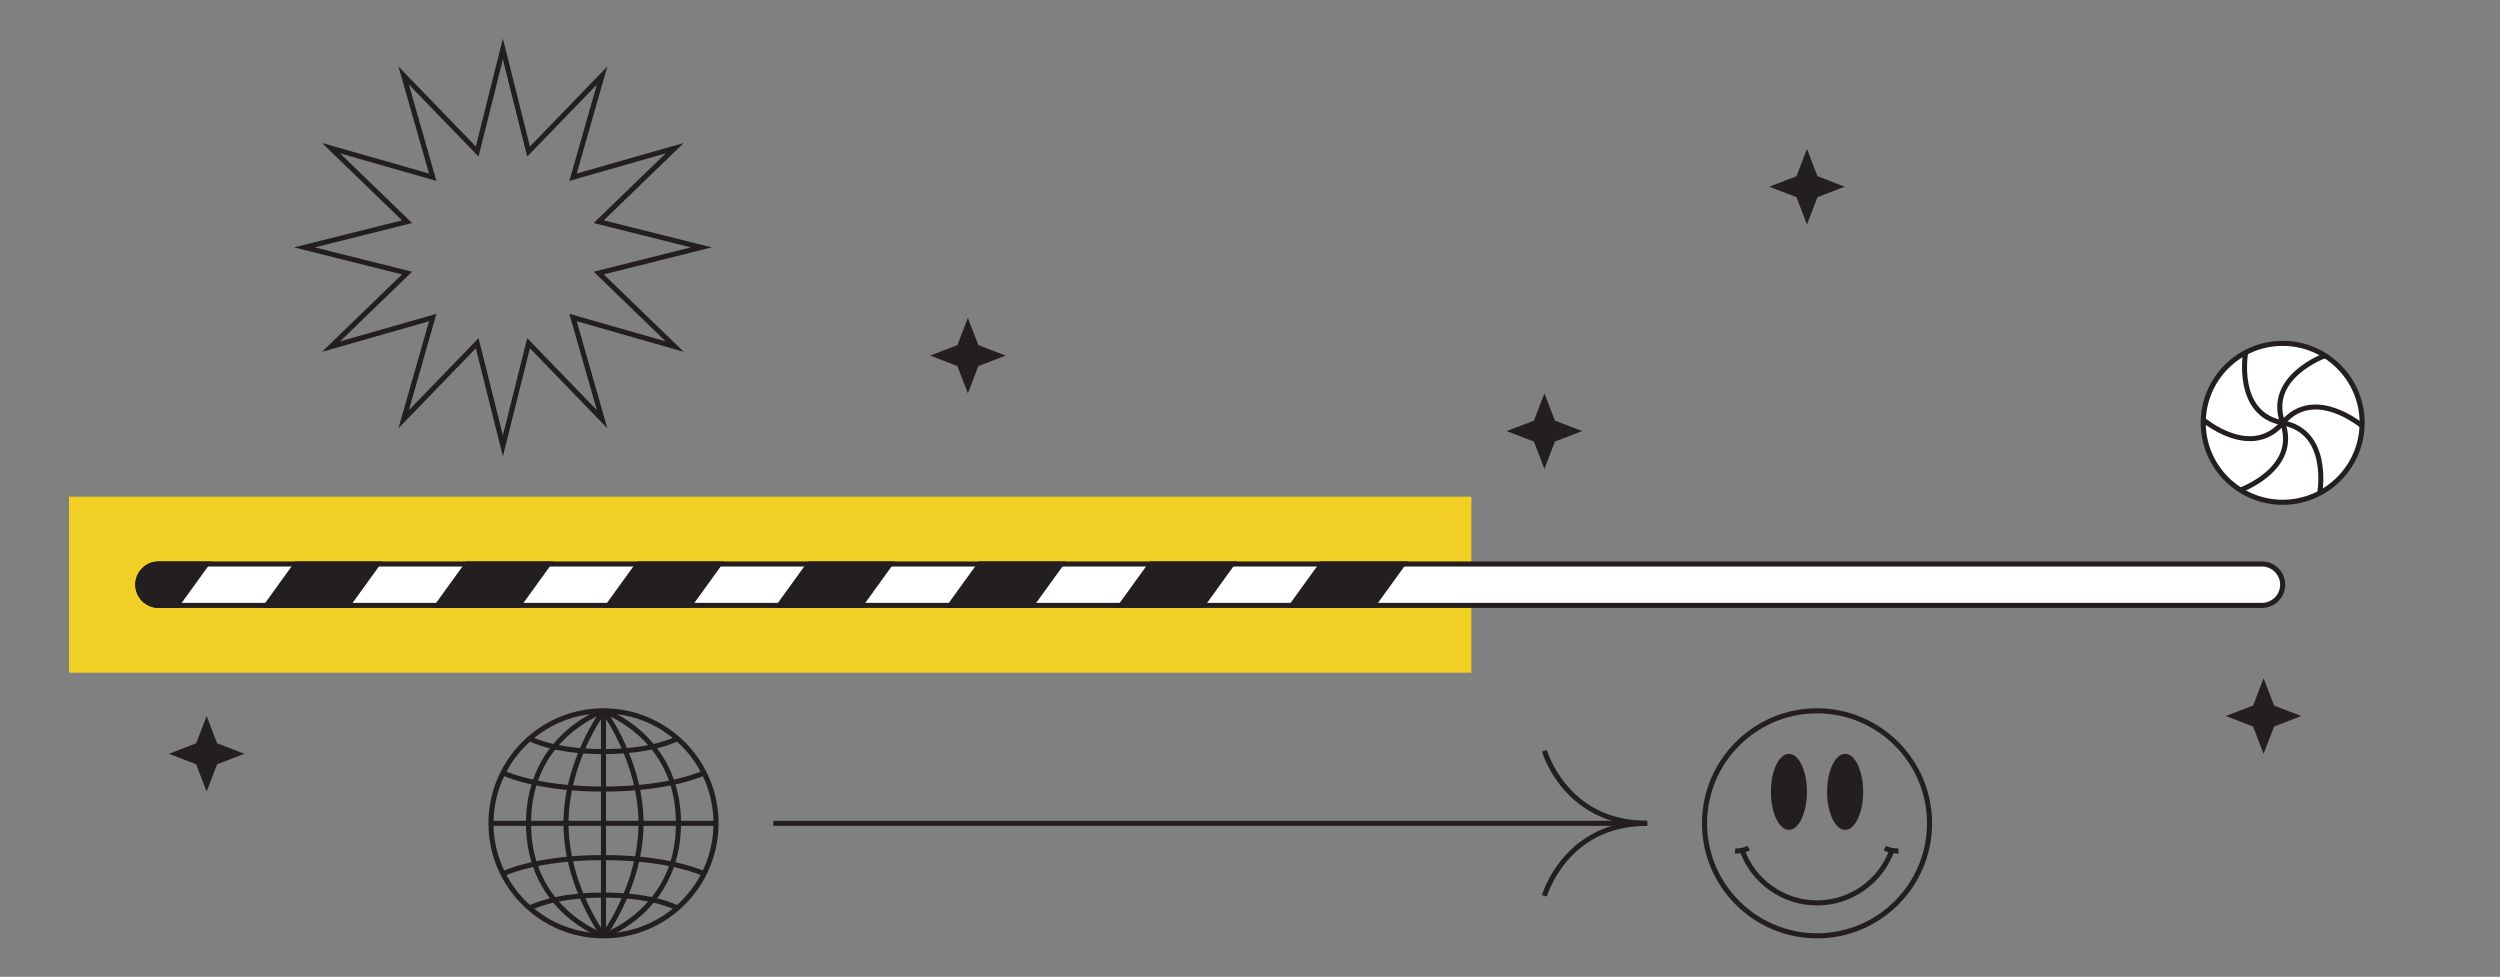 <?xml version="1.0" encoding="UTF-8"?><svg id="Calque_1" xmlns="http://www.w3.org/2000/svg" viewBox="0 0 1500 586.1"><rect x="0" y="0" width="1500" height="586.1" fill="#808080" stroke="none"/><defs><style>.cls-1{fill:#f1cf25;}.cls-2{fill:#fff;}.cls-3{fill:#231f20;}</style></defs><rect class="cls-1" x="41.39" y="298.01" width="841.43" height="105.61"/><path class="cls-2" d="m1357.19,363.23H95.13c-6.86,0-12.41-5.56-12.41-12.41s5.56-12.41,12.41-12.41h1262.07c6.85,0,12.41,5.56,12.41,12.41,0,6.85-5.56,12.41-12.41,12.41h0Z"/><path class="cls-3" d="m1357.19,364.75H95.13c-7.68,0-13.94-6.25-13.94-13.94s6.25-13.94,13.94-13.94h1262.07c7.69,0,13.94,6.25,13.94,13.94s-6.25,13.94-13.94,13.94h0Zm-1262.07-24.82c-6,0-10.89,4.88-10.89,10.89s4.88,10.89,10.89,10.89h1262.07c6,0,10.89-4.88,10.89-10.89s-4.88-10.89-10.89-10.89H95.13Z"/><path class="cls-3" d="m95.13,338.4c-6.86,0-12.41,5.56-12.41,12.41s5.56,12.41,12.41,12.41h10.93l17.93-24.82h-28.86Z"/><path class="cls-3" d="m106.84,364.75h-11.71c-7.68,0-13.94-6.25-13.94-13.94s6.25-13.94,13.94-13.94h31.84l-20.13,27.87Zm-11.71-24.82c-6,0-10.89,4.89-10.89,10.89s4.88,10.89,10.89,10.89h10.15l15.72-21.77h-25.87Zm131.39-1.52h-48.66l-17.93,24.82h48.66l17.93-24.82Z"/><path class="cls-3" d="m209.38,364.75h-52.42l20.13-27.87h52.42l-20.13,27.87Zm-46.45-3.05h44.9l15.73-21.77h-44.9l-15.73,21.77Zm166.14-23.3h-48.66l-17.93,24.82h48.66l17.93-24.82Z"/><path class="cls-3" d="m311.92,364.75h-52.42l20.13-27.87h52.42l-20.13,27.87Zm-46.45-3.05h44.9l15.72-21.77h-44.9l-15.72,21.77Zm166.14-23.3h-48.66l-17.93,24.82h48.66l17.93-24.82Z"/><path class="cls-3" d="m414.45,364.75h-52.42l20.13-27.87h52.42l-20.13,27.87Zm-46.45-3.05h44.9l15.72-21.77h-44.9l-15.72,21.77Zm166.14-23.3h-48.66l-17.93,24.82h48.66l17.93-24.82Z"/><path class="cls-3" d="m516.99,364.75h-52.42l20.13-27.87h52.42l-20.13,27.87Zm-46.45-3.05h44.9l15.72-21.77h-44.9l-15.72,21.77Zm166.14-23.3h-48.66l-17.93,24.82h48.66l17.93-24.82Z"/><path class="cls-3" d="m619.53,364.75h-52.42l20.13-27.87h52.42l-20.13,27.87Zm-46.45-3.05h44.9l15.72-21.77h-44.9l-15.72,21.77Zm166.14-23.3h-48.66l-17.93,24.82h48.66l17.93-24.82Z"/><path class="cls-3" d="m722.07,364.75h-52.42l20.13-27.87h52.42l-20.13,27.87Zm-46.45-3.05h44.9l15.72-21.77h-44.9l-15.72,21.77Zm166.14-23.3h-48.66l-17.93,24.82h48.66l17.93-24.82Z"/><path class="cls-3" d="m824.61,364.75h-52.42l20.13-27.87h52.42l-20.13,27.87Zm-46.45-3.05h44.9l15.72-21.77h-44.9l-15.72,21.77Z"/><circle class="cls-2" cx="1369.61" cy="253.7" r="47.68"/><path class="cls-3" d="m1369.61,302.9c-27.13,0-49.2-22.07-49.2-49.2s22.07-49.2,49.2-49.2,49.2,22.07,49.2,49.2-22.07,49.2-49.2,49.2Zm0-95.36c-25.45,0-46.15,20.7-46.15,46.15s20.7,46.15,46.15,46.15,46.15-20.7,46.15-46.15-20.7-46.15-46.15-46.15Z"/><path class="cls-3" d="m1393.34,296.17l-3-.55c.02-.09,1.62-9.1-.25-18.59-2.44-12.38-9.43-19.73-20.76-21.83l.56-3c30.16,5.59,23.52,43.58,23.45,43.96h0Z"/><path class="cls-3" d="m1416.27,256.71c-.07-.06-7.07-5.96-16.22-9.08-11.94-4.07-21.8-1.7-29.28,7.07l-2.32-1.98c19.93-23.33,49.5,1.42,49.8,1.67l-1.98,2.32Z"/><path class="cls-3" d="m1368.17,254.21c-10.24-28.92,25.98-42.16,26.35-42.29l1.02,2.87c-.09.03-8.69,3.14-15.97,9.51-9.5,8.31-12.37,18.03-8.52,28.89l-2.88,1.02Z"/><path class="cls-3" d="m1369.33,255.2c-30.16-5.59-23.52-43.58-23.45-43.96l3,.55c-.02.09-1.62,9.1.25,18.59,2.44,12.38,9.43,19.73,20.76,21.83l-.56,3Z"/><path class="cls-3" d="m1349.96,264.7c-15.05,0-28.79-11.5-28.99-11.67l1.98-2.32c.07.06,7.07,5.96,16.22,9.08,11.95,4.08,21.8,1.7,29.28-7.07l2.32,1.98c-6.37,7.46-13.73,10-20.81,10Z"/><path class="cls-3" d="m1344.7,295.49l-1.02-2.87c.09-.03,8.69-3.14,15.97-9.51,9.5-8.31,12.37-18.03,8.52-28.89l2.88-1.02c10.24,28.92-25.98,42.16-26.35,42.29Zm-1042.97-21.72l-16.22-64.81-46.45,48.02,18.36-64.24-64.24,18.36,48.02-46.45-64.81-16.22,64.81-16.22-48.02-46.45,64.24,18.36-18.36-64.24,46.45,48.02,16.22-64.81,16.22,64.81,46.45-48.02-18.36,64.24,64.24-18.36-48.02,46.45,64.81,16.22-64.81,16.22,48.02,46.45-64.24-18.36,18.36,64.24-46.45-48.02-16.22,64.81Zm-14.6-70.88l14.6,58.32,14.6-58.32,41.8,43.21-16.52-57.8,57.8,16.52-43.21-41.8,58.32-14.6-58.32-14.6,43.21-41.8-57.8,16.52,16.52-57.8-41.8,43.21-14.6-58.32-14.6,58.32-41.8-43.21,16.52,57.8-57.8-16.52,43.21,41.8-58.32,14.6,58.32,14.6-43.21,41.8,57.8-16.52-16.52,57.8,41.8-43.21Zm-163.15,226.74l6.29,16.35,16.35,6.29-16.35,6.29-6.29,16.35-6.3-16.35-16.35-6.3,16.36-6.29,6.29-16.35Zm456.76-238.93l6.29,16.36,16.36,6.29-16.36,6.29-6.29,16.36-6.3-16.35-16.35-6.3,16.35-6.29,6.29-16.35Zm777.41,216.28l6.29,16.35,16.35,6.29-16.35,6.29-6.29,16.35-6.3-16.35-16.35-6.3,16.36-6.29,6.29-16.35Zm-273.96-317.61l6.29,16.36,16.35,6.29-16.35,6.29-6.29,16.36-6.3-16.35-16.35-6.3,16.35-6.29,6.29-16.35Zm-157.53,146.63l6.29,16.36,16.35,6.29-16.35,6.29-6.29,16.36-6.3-16.35-16.35-6.3,16.35-6.29,6.29-16.36ZM294.6,492.48h135.01v3.05h-135.01v-3.05Z"/><path class="cls-3" d="m360.58,426.5h3.05v135.01h-3.05v-135.01Z"/><path class="cls-3" d="m363.32,562.42l-2.43-1.84c.22-.29,22.2-29.89,22.2-66.59s-21.97-66.29-22.19-66.59l2.43-1.84c.23.3,22.81,30.68,22.81,68.42s-22.58,68.12-22.81,68.42Z"/><path class="cls-3" d="m362.1,563.03c-38.06,0-69.03-30.97-69.03-69.03s30.97-69.03,69.03-69.03,69.03,30.97,69.03,69.03-30.97,69.03-69.03,69.03Zm0-135.01c-36.38,0-65.98,29.6-65.98,65.98s29.6,65.98,65.98,65.98,65.98-29.6,65.98-65.98-29.6-65.98-65.98-65.98Z"/><path class="cls-3" d="m362.58,562.95l-.97-2.89c.11-.04,11.16-3.83,22.05-13.85,14.54-13.39,21.91-30.95,21.91-52.21s-7.37-38.82-21.91-52.21c-10.89-10.02-21.94-13.81-22.05-13.85l.97-2.89c.47.16,11.69,3.99,23.05,14.41,10.49,9.62,22.99,26.9,22.99,54.54s-12.51,44.92-22.99,54.54c-11.36,10.42-22.58,14.25-23.05,14.41h0Z"/><path class="cls-3" d="m360.89,562.42c-.23-.3-22.81-30.68-22.81-68.42s22.58-68.12,22.81-68.42l2.43,1.84c-.22.29-22.19,29.89-22.19,66.59s21.97,66.29,22.19,66.59l-2.43,1.84Z"/><path class="cls-3" d="m361.62,562.95c-.47-.16-11.69-3.99-23.05-14.41-10.49-9.62-22.99-26.9-22.99-54.54s12.51-44.92,22.99-54.54c11.36-10.42,22.58-14.25,23.05-14.41l.97,2.89c-.11.04-11.16,3.83-22.05,13.85-14.54,13.39-21.91,30.95-21.91,52.21s7.37,38.82,21.91,52.21c10.89,10.02,21.94,13.81,22.05,13.85l-.97,2.89Z"/><path class="cls-3" d="m421.87,525.63c-6.69-2.87-25.9-9.55-59.77-9.55s-53.08,6.68-59.77,9.55l-1.2-2.8c6.86-2.95,26.54-9.8,60.97-9.8s54.11,6.85,60.97,9.8l-1.2,2.8Zm-103.55,20.57l-1.3-2.76c7.66-3.61,21.7-7.91,45.08-7.91s37.25,4.26,44.91,7.83l-1.29,2.76c-7.38-3.44-20.93-7.55-43.62-7.55s-36.4,4.14-43.78,7.62Zm43.78-71.24c-34.43,0-54.11-6.85-60.97-9.8l1.2-2.8c6.69,2.87,25.91,9.55,59.77,9.55s53.08-6.68,59.77-9.55l1.2,2.8c-6.86,2.95-26.54,9.8-60.97,9.8Zm0-22.5c-23.38,0-37.42-4.3-45.08-7.91l1.3-2.76c7.38,3.48,20.96,7.62,43.78,7.62s36.24-4.1,43.62-7.55l1.29,2.76c-7.66,3.57-21.67,7.83-44.91,7.83Zm101.88,40.01h524.36v3.05H463.98v-3.05Z"/><path class="cls-3" d="m928.12,537.92l-2.93-.83c.13-.46,3.28-11.32,12.64-22.33,6.8-7.99,18.02-17.2,35.17-20.77-17.15-3.57-28.37-12.77-35.17-20.77-9.36-11-12.51-21.87-12.64-22.33l2.93-.83c.03.11,3.14,10.78,12.11,21.28,11.97,14.02,28.16,21.12,48.11,21.12v3.05c-19.95,0-36.14,7.11-48.11,21.12-8.97,10.5-12.08,21.17-12.11,21.28Zm162.1,25.1c-38.06,0-69.03-30.97-69.03-69.03s30.97-69.03,69.03-69.03,69.03,30.97,69.03,69.03-30.97,69.03-69.03,69.03Zm0-135.01c-36.38,0-65.98,29.6-65.98,65.98s29.6,65.98,65.98,65.98,65.98-29.6,65.98-65.98-29.6-65.98-65.98-65.98Z"/><path class="cls-3" d="m1090.22,543.27c-20.93,0-39.63-13.29-46.54-33.07l2.88-1c6.48,18.56,24.02,31.03,43.66,31.03s37.18-12.47,43.66-31.03l2.88,1c-6.91,19.78-25.61,33.07-46.54,33.07Z"/><path class="cls-3" d="m1137.98,512.09c-4.24,0-7.65-1.8-7.8-1.88l1.44-2.69-.72,1.34.72-1.35s3.44,1.8,7.29,1.48l.25,3.04c-.4.03-.79.05-1.17.05h0Zm-95.87,0c-.38,0-.77-.02-1.17-.05l.25-3.04c3.86.32,7.26-1.47,7.29-1.48l1.44,2.69c-.16.08-3.56,1.88-7.8,1.88Z"/><ellipse class="cls-3" cx="1107.08" cy="475.1" rx="10.82" ry="22.82"/><ellipse class="cls-3" cx="1073.36" cy="475.1" rx="10.82" ry="22.82"/></svg>